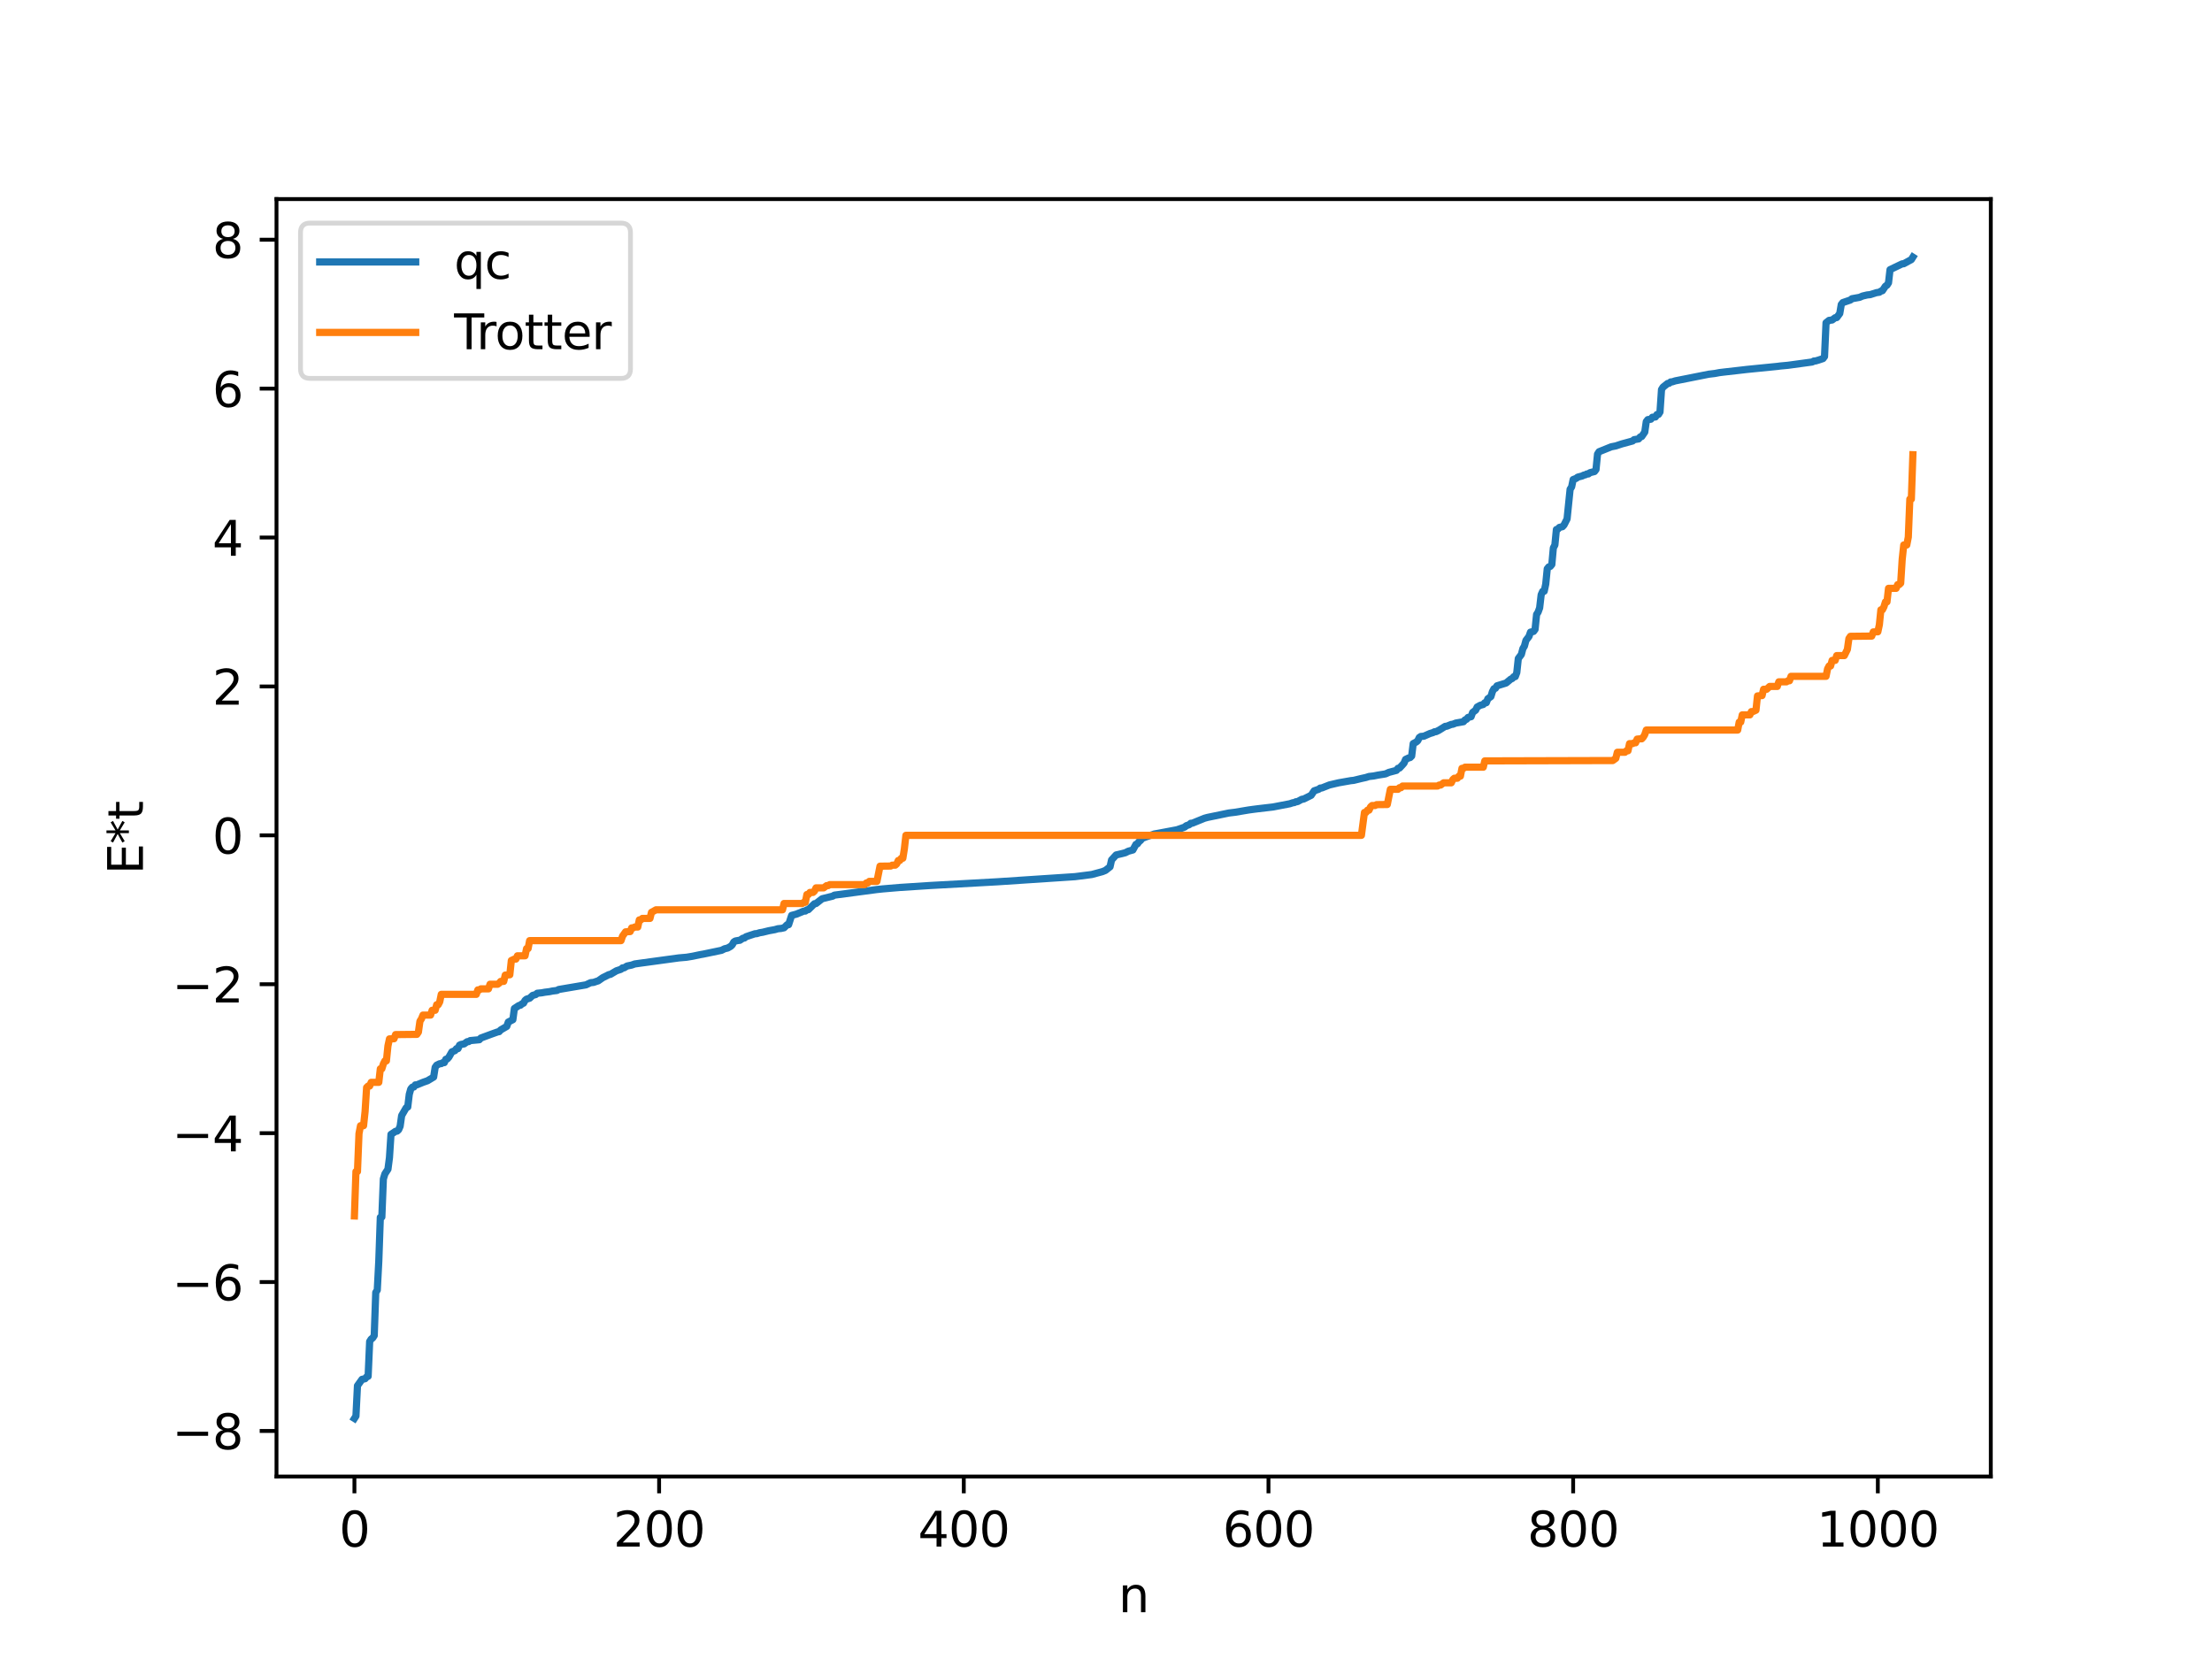 <?xml version="1.0" encoding="utf-8" standalone="no"?>
<!DOCTYPE svg PUBLIC "-//W3C//DTD SVG 1.1//EN"
  "http://www.w3.org/Graphics/SVG/1.1/DTD/svg11.dtd">
<svg xmlns:xlink="http://www.w3.org/1999/xlink" width="460.8pt" height="345.6pt" viewBox="0 0 460.8 345.6" xmlns="http://www.w3.org/2000/svg" version="1.1">
 <defs>
  <style type="text/css">*{stroke-linejoin: round; stroke-linecap: butt}</style>
 </defs>
 <g id="figure_1">
  <g id="patch_1">
   <path d="M 0 345.6 
L 460.8 345.6 
L 460.8 0 
L 0 0 
z
" style="fill: #ffffff"/>
  </g>
  <g id="axes_1">
   <g id="patch_2">
    <path d="M 57.6 307.584 
L 414.72 307.584 
L 414.72 41.472 
L 57.6 41.472 
z
" style="fill: #ffffff"/>
   </g>
   <g id="matplotlib.axis_1">
    <g id="xtick_1">
     <g id="line2d_1">
      <defs>
       <path id="mcf429ecf18" d="M 0 0 
L 0 3.5 
" style="stroke: #000000; stroke-width: 0.8"/>
      </defs>
      <g>
       <use xlink:href="#mcf429ecf18" x="73.833" y="307.584" style="stroke: #000000; stroke-width: 0.8"/>
      </g>
     </g>
     <g id="text_1">
      <!-- 0 -->
      <g transform="translate(70.651 322.182) scale(0.1 -0.1)">
       <defs>
        <path id="DejaVuSans-30" d="M 2034 4250 
Q 1547 4250 1301 3770 
Q 1056 3291 1056 2328 
Q 1056 1369 1301 889 
Q 1547 409 2034 409 
Q 2525 409 2770 889 
Q 3016 1369 3016 2328 
Q 3016 3291 2770 3770 
Q 2525 4250 2034 4250 
z
M 2034 4750 
Q 2819 4750 3233 4129 
Q 3647 3509 3647 2328 
Q 3647 1150 3233 529 
Q 2819 -91 2034 -91 
Q 1250 -91 836 529 
Q 422 1150 422 2328 
Q 422 3509 836 4129 
Q 1250 4750 2034 4750 
z
" transform="scale(0.016)"/>
       </defs>
       <use xlink:href="#DejaVuSans-30"/>
      </g>
     </g>
    </g>
    <g id="xtick_2">
     <g id="line2d_2">
      <g>
       <use xlink:href="#mcf429ecf18" x="137.304" y="307.584" style="stroke: #000000; stroke-width: 0.8"/>
      </g>
     </g>
     <g id="text_2">
      <!-- 200 -->
      <g transform="translate(127.76 322.182) scale(0.1 -0.1)">
       <defs>
        <path id="DejaVuSans-32" d="M 1228 531 
L 3431 531 
L 3431 0 
L 469 0 
L 469 531 
Q 828 903 1448 1529 
Q 2069 2156 2228 2338 
Q 2531 2678 2651 2914 
Q 2772 3150 2772 3378 
Q 2772 3750 2511 3984 
Q 2250 4219 1831 4219 
Q 1534 4219 1204 4116 
Q 875 4013 500 3803 
L 500 4441 
Q 881 4594 1212 4672 
Q 1544 4750 1819 4750 
Q 2544 4750 2975 4387 
Q 3406 4025 3406 3419 
Q 3406 3131 3298 2873 
Q 3191 2616 2906 2266 
Q 2828 2175 2409 1742 
Q 1991 1309 1228 531 
z
" transform="scale(0.016)"/>
       </defs>
       <use xlink:href="#DejaVuSans-32"/>
       <use xlink:href="#DejaVuSans-30" x="63.623"/>
       <use xlink:href="#DejaVuSans-30" x="127.246"/>
      </g>
     </g>
    </g>
    <g id="xtick_3">
     <g id="line2d_3">
      <g>
       <use xlink:href="#mcf429ecf18" x="200.775" y="307.584" style="stroke: #000000; stroke-width: 0.8"/>
      </g>
     </g>
     <g id="text_3">
      <!-- 400 -->
      <g transform="translate(191.231 322.182) scale(0.1 -0.1)">
       <defs>
        <path id="DejaVuSans-34" d="M 2419 4116 
L 825 1625 
L 2419 1625 
L 2419 4116 
z
M 2253 4666 
L 3047 4666 
L 3047 1625 
L 3713 1625 
L 3713 1100 
L 3047 1100 
L 3047 0 
L 2419 0 
L 2419 1100 
L 313 1100 
L 313 1709 
L 2253 4666 
z
" transform="scale(0.016)"/>
       </defs>
       <use xlink:href="#DejaVuSans-34"/>
       <use xlink:href="#DejaVuSans-30" x="63.623"/>
       <use xlink:href="#DejaVuSans-30" x="127.246"/>
      </g>
     </g>
    </g>
    <g id="xtick_4">
     <g id="line2d_4">
      <g>
       <use xlink:href="#mcf429ecf18" x="264.246" y="307.584" style="stroke: #000000; stroke-width: 0.8"/>
      </g>
     </g>
     <g id="text_4">
      <!-- 600 -->
      <g transform="translate(254.702 322.182) scale(0.1 -0.1)">
       <defs>
        <path id="DejaVuSans-36" d="M 2113 2584 
Q 1688 2584 1439 2293 
Q 1191 2003 1191 1497 
Q 1191 994 1439 701 
Q 1688 409 2113 409 
Q 2538 409 2786 701 
Q 3034 994 3034 1497 
Q 3034 2003 2786 2293 
Q 2538 2584 2113 2584 
z
M 3366 4563 
L 3366 3988 
Q 3128 4100 2886 4159 
Q 2644 4219 2406 4219 
Q 1781 4219 1451 3797 
Q 1122 3375 1075 2522 
Q 1259 2794 1537 2939 
Q 1816 3084 2150 3084 
Q 2853 3084 3261 2657 
Q 3669 2231 3669 1497 
Q 3669 778 3244 343 
Q 2819 -91 2113 -91 
Q 1303 -91 875 529 
Q 447 1150 447 2328 
Q 447 3434 972 4092 
Q 1497 4750 2381 4750 
Q 2619 4750 2861 4703 
Q 3103 4656 3366 4563 
z
" transform="scale(0.016)"/>
       </defs>
       <use xlink:href="#DejaVuSans-36"/>
       <use xlink:href="#DejaVuSans-30" x="63.623"/>
       <use xlink:href="#DejaVuSans-30" x="127.246"/>
      </g>
     </g>
    </g>
    <g id="xtick_5">
     <g id="line2d_5">
      <g>
       <use xlink:href="#mcf429ecf18" x="327.717" y="307.584" style="stroke: #000000; stroke-width: 0.8"/>
      </g>
     </g>
     <g id="text_5">
      <!-- 800 -->
      <g transform="translate(318.173 322.182) scale(0.1 -0.1)">
       <defs>
        <path id="DejaVuSans-38" d="M 2034 2216 
Q 1584 2216 1326 1975 
Q 1069 1734 1069 1313 
Q 1069 891 1326 650 
Q 1584 409 2034 409 
Q 2484 409 2743 651 
Q 3003 894 3003 1313 
Q 3003 1734 2745 1975 
Q 2488 2216 2034 2216 
z
M 1403 2484 
Q 997 2584 770 2862 
Q 544 3141 544 3541 
Q 544 4100 942 4425 
Q 1341 4750 2034 4750 
Q 2731 4750 3128 4425 
Q 3525 4100 3525 3541 
Q 3525 3141 3298 2862 
Q 3072 2584 2669 2484 
Q 3125 2378 3379 2068 
Q 3634 1759 3634 1313 
Q 3634 634 3220 271 
Q 2806 -91 2034 -91 
Q 1263 -91 848 271 
Q 434 634 434 1313 
Q 434 1759 690 2068 
Q 947 2378 1403 2484 
z
M 1172 3481 
Q 1172 3119 1398 2916 
Q 1625 2713 2034 2713 
Q 2441 2713 2670 2916 
Q 2900 3119 2900 3481 
Q 2900 3844 2670 4047 
Q 2441 4250 2034 4250 
Q 1625 4250 1398 4047 
Q 1172 3844 1172 3481 
z
" transform="scale(0.016)"/>
       </defs>
       <use xlink:href="#DejaVuSans-38"/>
       <use xlink:href="#DejaVuSans-30" x="63.623"/>
       <use xlink:href="#DejaVuSans-30" x="127.246"/>
      </g>
     </g>
    </g>
    <g id="xtick_6">
     <g id="line2d_6">
      <g>
       <use xlink:href="#mcf429ecf18" x="391.188" y="307.584" style="stroke: #000000; stroke-width: 0.8"/>
      </g>
     </g>
     <g id="text_6">
      <!-- 1000 -->
      <g transform="translate(378.463 322.182) scale(0.1 -0.1)">
       <defs>
        <path id="DejaVuSans-31" d="M 794 531 
L 1825 531 
L 1825 4091 
L 703 3866 
L 703 4441 
L 1819 4666 
L 2450 4666 
L 2450 531 
L 3481 531 
L 3481 0 
L 794 0 
L 794 531 
z
" transform="scale(0.016)"/>
       </defs>
       <use xlink:href="#DejaVuSans-31"/>
       <use xlink:href="#DejaVuSans-30" x="63.623"/>
       <use xlink:href="#DejaVuSans-30" x="127.246"/>
       <use xlink:href="#DejaVuSans-30" x="190.869"/>
      </g>
     </g>
    </g>
    <g id="text_7">
     <!-- n -->
     <g transform="translate(232.991 335.861) scale(0.1 -0.1)">
      <defs>
       <path id="DejaVuSans-6e" d="M 3513 2113 
L 3513 0 
L 2938 0 
L 2938 2094 
Q 2938 2591 2744 2837 
Q 2550 3084 2163 3084 
Q 1697 3084 1428 2787 
Q 1159 2491 1159 1978 
L 1159 0 
L 581 0 
L 581 3500 
L 1159 3500 
L 1159 2956 
Q 1366 3272 1645 3428 
Q 1925 3584 2291 3584 
Q 2894 3584 3203 3211 
Q 3513 2838 3513 2113 
z
" transform="scale(0.016)"/>
      </defs>
      <use xlink:href="#DejaVuSans-6e"/>
     </g>
    </g>
   </g>
   <g id="matplotlib.axis_2">
    <g id="ytick_1">
     <g id="line2d_7">
      <defs>
       <path id="mfc808046a5" d="M 0 0 
L -3.5 0 
" style="stroke: #000000; stroke-width: 0.8"/>
      </defs>
      <g>
       <use xlink:href="#mfc808046a5" x="57.6" y="298.094" style="stroke: #000000; stroke-width: 0.8"/>
      </g>
     </g>
     <g id="text_8">
      <!-- −8 -->
      <g transform="translate(35.858 301.893) scale(0.1 -0.1)">
       <defs>
        <path id="DejaVuSans-2212" d="M 678 2272 
L 4684 2272 
L 4684 1741 
L 678 1741 
L 678 2272 
z
" transform="scale(0.016)"/>
       </defs>
       <use xlink:href="#DejaVuSans-2212"/>
       <use xlink:href="#DejaVuSans-38" x="83.789"/>
      </g>
     </g>
    </g>
    <g id="ytick_2">
     <g id="line2d_8">
      <g>
       <use xlink:href="#mfc808046a5" x="57.6" y="267.074" style="stroke: #000000; stroke-width: 0.8"/>
      </g>
     </g>
     <g id="text_9">
      <!-- −6 -->
      <g transform="translate(35.858 270.874) scale(0.1 -0.1)">
       <use xlink:href="#DejaVuSans-2212"/>
       <use xlink:href="#DejaVuSans-36" x="83.789"/>
      </g>
     </g>
    </g>
    <g id="ytick_3">
     <g id="line2d_9">
      <g>
       <use xlink:href="#mfc808046a5" x="57.6" y="236.055" style="stroke: #000000; stroke-width: 0.8"/>
      </g>
     </g>
     <g id="text_10">
      <!-- −4 -->
      <g transform="translate(35.858 239.854) scale(0.1 -0.1)">
       <use xlink:href="#DejaVuSans-2212"/>
       <use xlink:href="#DejaVuSans-34" x="83.789"/>
      </g>
     </g>
    </g>
    <g id="ytick_4">
     <g id="line2d_10">
      <g>
       <use xlink:href="#mfc808046a5" x="57.6" y="205.036" style="stroke: #000000; stroke-width: 0.8"/>
      </g>
     </g>
     <g id="text_11">
      <!-- −2 -->
      <g transform="translate(35.858 208.835) scale(0.1 -0.1)">
       <use xlink:href="#DejaVuSans-2212"/>
       <use xlink:href="#DejaVuSans-32" x="83.789"/>
      </g>
     </g>
    </g>
    <g id="ytick_5">
     <g id="line2d_11">
      <g>
       <use xlink:href="#mfc808046a5" x="57.6" y="174.017" style="stroke: #000000; stroke-width: 0.8"/>
      </g>
     </g>
     <g id="text_12">
      <!-- 0 -->
      <g transform="translate(44.237 177.816) scale(0.1 -0.1)">
       <use xlink:href="#DejaVuSans-30"/>
      </g>
     </g>
    </g>
    <g id="ytick_6">
     <g id="line2d_12">
      <g>
       <use xlink:href="#mfc808046a5" x="57.6" y="142.997" style="stroke: #000000; stroke-width: 0.8"/>
      </g>
     </g>
     <g id="text_13">
      <!-- 2 -->
      <g transform="translate(44.237 146.796) scale(0.1 -0.1)">
       <use xlink:href="#DejaVuSans-32"/>
      </g>
     </g>
    </g>
    <g id="ytick_7">
     <g id="line2d_13">
      <g>
       <use xlink:href="#mfc808046a5" x="57.6" y="111.978" style="stroke: #000000; stroke-width: 0.8"/>
      </g>
     </g>
     <g id="text_14">
      <!-- 4 -->
      <g transform="translate(44.237 115.777) scale(0.1 -0.1)">
       <use xlink:href="#DejaVuSans-34"/>
      </g>
     </g>
    </g>
    <g id="ytick_8">
     <g id="line2d_14">
      <g>
       <use xlink:href="#mfc808046a5" x="57.6" y="80.959" style="stroke: #000000; stroke-width: 0.8"/>
      </g>
     </g>
     <g id="text_15">
      <!-- 6 -->
      <g transform="translate(44.237 84.758) scale(0.1 -0.1)">
       <use xlink:href="#DejaVuSans-36"/>
      </g>
     </g>
    </g>
    <g id="ytick_9">
     <g id="line2d_15">
      <g>
       <use xlink:href="#mfc808046a5" x="57.6" y="49.939" style="stroke: #000000; stroke-width: 0.8"/>
      </g>
     </g>
     <g id="text_16">
      <!-- 8 -->
      <g transform="translate(44.237 53.739) scale(0.1 -0.1)">
       <use xlink:href="#DejaVuSans-38"/>
      </g>
     </g>
    </g>
    <g id="text_17">
     <!-- E*t -->
     <g transform="translate(29.778 182.148) rotate(-90) scale(0.1 -0.1)">
      <defs>
       <path id="DejaVuSans-45" d="M 628 4666 
L 3578 4666 
L 3578 4134 
L 1259 4134 
L 1259 2753 
L 3481 2753 
L 3481 2222 
L 1259 2222 
L 1259 531 
L 3634 531 
L 3634 0 
L 628 0 
L 628 4666 
z
" transform="scale(0.016)"/>
       <path id="DejaVuSans-2a" d="M 3009 3897 
L 1888 3291 
L 3009 2681 
L 2828 2375 
L 1778 3009 
L 1778 1831 
L 1422 1831 
L 1422 3009 
L 372 2375 
L 191 2681 
L 1313 3291 
L 191 3897 
L 372 4206 
L 1422 3572 
L 1422 4750 
L 1778 4750 
L 1778 3572 
L 2828 4206 
L 3009 3897 
z
" transform="scale(0.016)"/>
       <path id="DejaVuSans-74" d="M 1172 4494 
L 1172 3500 
L 2356 3500 
L 2356 3053 
L 1172 3053 
L 1172 1153 
Q 1172 725 1289 603 
Q 1406 481 1766 481 
L 2356 481 
L 2356 0 
L 1766 0 
Q 1100 0 847 248 
Q 594 497 594 1153 
L 594 3053 
L 172 3053 
L 172 3500 
L 594 3500 
L 594 4494 
L 1172 4494 
z
" transform="scale(0.016)"/>
      </defs>
      <use xlink:href="#DejaVuSans-45"/>
      <use xlink:href="#DejaVuSans-2a" x="63.184"/>
      <use xlink:href="#DejaVuSans-74" x="113.184"/>
     </g>
    </g>
   </g>
   <g id="line2d_16">
    <path d="M 73.833 295.488 
L 74.15 294.99 
L 74.467 288.673 
L 75.42 287.342 
L 76.054 287.215 
L 76.372 286.837 
L 76.689 286.71 
L 77.006 279.463 
L 77.324 278.957 
L 77.641 278.723 
L 77.958 278.225 
L 78.276 269.244 
L 78.593 268.746 
L 78.91 262.7 
L 79.228 253.599 
L 79.545 253.534 
L 79.862 245.598 
L 80.18 244.547 
L 80.815 243.573 
L 81.132 241.164 
L 81.449 236.31 
L 82.084 235.895 
L 82.401 235.668 
L 82.719 235.636 
L 83.036 235.357 
L 83.353 234.625 
L 83.671 232.392 
L 84.623 230.752 
L 84.94 230.614 
L 85.258 227.961 
L 85.575 226.846 
L 85.892 226.479 
L 86.21 226.443 
L 86.527 226 
L 86.844 225.992 
L 88.114 225.469 
L 89.066 225.135 
L 90.335 224.372 
L 90.653 222.346 
L 90.97 221.898 
L 91.605 221.588 
L 91.922 221.571 
L 92.239 221.374 
L 92.557 221.364 
L 92.874 220.667 
L 93.191 220.581 
L 93.509 220.223 
L 94.143 219.115 
L 94.778 218.864 
L 95.096 218.451 
L 95.413 218.445 
L 95.73 217.727 
L 96.048 217.575 
L 96.682 217.462 
L 97.317 217.007 
L 97.634 216.983 
L 97.952 216.773 
L 99.856 216.594 
L 100.173 216.24 
L 102.395 215.421 
L 103.664 214.967 
L 103.981 214.913 
L 104.299 214.557 
L 105.568 213.817 
L 105.886 212.911 
L 106.838 212.417 
L 107.155 210.091 
L 108.107 209.461 
L 108.424 209.401 
L 108.742 209.11 
L 109.059 208.981 
L 109.377 208.404 
L 109.694 208.137 
L 110.329 207.95 
L 110.963 207.359 
L 111.598 207.187 
L 111.915 206.913 
L 112.867 206.818 
L 113.502 206.698 
L 114.454 206.582 
L 115.089 206.448 
L 116.041 206.333 
L 116.358 206.133 
L 122.071 205.163 
L 123.023 204.714 
L 123.658 204.649 
L 124.292 204.428 
L 124.61 204.333 
L 125.562 203.67 
L 126.514 203.198 
L 126.831 203.029 
L 127.148 202.986 
L 128.418 202.235 
L 129.37 201.918 
L 129.687 201.625 
L 130.005 201.62 
L 130.639 201.238 
L 131.591 201.041 
L 132.226 200.811 
L 133.178 200.675 
L 141.429 199.549 
L 143.016 199.413 
L 144.286 199.201 
L 145.872 198.867 
L 146.507 198.759 
L 150.315 197.965 
L 150.95 197.645 
L 151.585 197.494 
L 152.22 197.135 
L 152.537 196.823 
L 152.854 196.252 
L 153.172 196.03 
L 153.806 195.913 
L 154.124 195.876 
L 154.758 195.454 
L 155.076 195.411 
L 155.393 195.148 
L 156.028 194.928 
L 157.297 194.509 
L 157.615 194.504 
L 158.249 194.305 
L 158.884 194.203 
L 160.153 193.889 
L 161.423 193.658 
L 162.058 193.471 
L 162.692 193.415 
L 163.327 193.275 
L 163.962 192.645 
L 164.279 192.631 
L 164.914 190.693 
L 165.866 190.442 
L 167.453 189.795 
L 167.77 189.788 
L 168.087 189.538 
L 168.405 189.494 
L 169.357 188.558 
L 169.674 188.263 
L 169.991 188.222 
L 171.261 187.228 
L 173.482 186.68 
L 173.8 186.477 
L 182.686 185.301 
L 183.955 185.168 
L 187.446 184.874 
L 193.793 184.463 
L 207.757 183.692 
L 223.942 182.623 
L 227.433 182.178 
L 229.654 181.577 
L 230.289 181.319 
L 231.241 180.567 
L 231.558 179.147 
L 232.51 178.102 
L 233.78 177.807 
L 234.415 177.641 
L 235.049 177.326 
L 236.001 177.064 
L 236.636 175.9 
L 236.953 175.78 
L 237.271 175.331 
L 237.588 175.088 
L 237.905 174.66 
L 238.54 174.411 
L 240.444 173.739 
L 241.396 173.569 
L 245.205 172.851 
L 246.791 172.3 
L 247.109 172.018 
L 247.743 171.798 
L 248.061 171.503 
L 248.378 171.489 
L 250.917 170.455 
L 251.552 170.281 
L 255.995 169.364 
L 257.264 169.21 
L 260.12 168.731 
L 261.072 168.601 
L 262.024 168.479 
L 265.198 168.108 
L 268.689 167.438 
L 269.324 167.224 
L 269.641 167.194 
L 269.958 167.017 
L 270.276 167.001 
L 271.228 166.489 
L 271.545 166.47 
L 273.132 165.679 
L 273.767 164.739 
L 274.719 164.415 
L 275.036 164.167 
L 275.353 164.15 
L 276.94 163.521 
L 278.844 163.075 
L 281.383 162.627 
L 282.018 162.559 
L 283.605 162.171 
L 284.557 161.962 
L 285.191 161.757 
L 286.143 161.651 
L 287.096 161.46 
L 288.365 161.263 
L 288.682 161.194 
L 289.317 160.904 
L 290.904 160.483 
L 291.221 160.058 
L 291.539 160.004 
L 292.173 159.325 
L 292.491 158.956 
L 292.808 158.195 
L 293.443 157.897 
L 293.76 157.809 
L 294.077 157.498 
L 294.395 154.905 
L 295.029 154.576 
L 295.347 154.298 
L 295.664 153.637 
L 295.981 153.418 
L 296.616 153.366 
L 297.886 152.803 
L 298.52 152.615 
L 298.838 152.438 
L 299.155 152.423 
L 299.79 152.106 
L 301.059 151.314 
L 301.377 151.292 
L 302.329 150.909 
L 302.646 150.874 
L 303.281 150.626 
L 304.867 150.347 
L 305.185 149.971 
L 305.502 149.84 
L 305.82 149.454 
L 306.454 149.303 
L 306.772 148.42 
L 307.406 147.936 
L 307.724 147.283 
L 308.358 146.929 
L 308.993 146.754 
L 309.31 146.393 
L 309.628 146.387 
L 309.945 145.565 
L 310.58 145.111 
L 310.897 144.081 
L 311.215 143.476 
L 311.532 143.379 
L 311.849 142.869 
L 313.753 142.286 
L 314.705 141.487 
L 315.023 141.35 
L 315.34 140.981 
L 315.658 140.952 
L 315.975 140.116 
L 316.292 137.178 
L 316.927 136.336 
L 317.244 135.115 
L 317.562 134.599 
L 317.879 133.413 
L 318.514 132.587 
L 318.831 131.683 
L 319.466 131.54 
L 319.783 131.111 
L 320.1 128.005 
L 320.418 127.507 
L 320.735 126.631 
L 321.053 123.9 
L 321.37 123.193 
L 321.687 123.162 
L 322.005 121.673 
L 322.322 118.487 
L 322.639 118.095 
L 322.957 117.982 
L 323.274 117.597 
L 323.591 114.132 
L 323.909 113.542 
L 324.226 110.308 
L 324.543 110.218 
L 324.861 109.864 
L 325.496 109.713 
L 325.813 109.359 
L 326.448 108.11 
L 327.082 101.925 
L 327.4 101.427 
L 327.717 99.899 
L 328.352 99.653 
L 328.669 99.396 
L 329.621 99.148 
L 329.939 98.968 
L 330.256 98.919 
L 330.573 98.734 
L 330.891 98.729 
L 331.208 98.469 
L 332.16 98.23 
L 332.477 97.815 
L 332.795 94.601 
L 333.112 94.103 
L 335.651 93.078 
L 336.603 92.891 
L 337.872 92.47 
L 340.094 91.867 
L 340.411 91.589 
L 341.363 91.433 
L 341.681 91.026 
L 341.998 90.935 
L 342.633 90.01 
L 342.95 87.829 
L 343.267 87.418 
L 343.902 87.33 
L 344.22 86.92 
L 344.854 86.862 
L 345.172 86.358 
L 345.489 86.325 
L 345.806 85.827 
L 346.124 81.153 
L 346.441 80.649 
L 347.393 79.889 
L 347.71 79.843 
L 348.028 79.564 
L 348.345 79.55 
L 348.98 79.342 
L 355.962 77.953 
L 357.231 77.802 
L 358.183 77.621 
L 359.135 77.505 
L 362.943 77.072 
L 363.896 76.96 
L 370.243 76.328 
L 370.877 76.244 
L 372.464 76.097 
L 377.542 75.405 
L 377.859 75.207 
L 378.177 75.202 
L 378.811 75.018 
L 379.763 74.698 
L 380.081 74.277 
L 380.398 67.238 
L 381.033 66.74 
L 381.667 66.662 
L 382.302 66.187 
L 382.62 66.158 
L 383.254 65.304 
L 383.572 63.43 
L 383.889 63.035 
L 385.476 62.495 
L 385.793 62.229 
L 387.38 61.943 
L 388.015 61.667 
L 388.967 61.443 
L 389.601 61.377 
L 390.871 60.971 
L 391.505 60.877 
L 391.823 60.644 
L 392.14 60.561 
L 392.775 59.61 
L 393.092 59.415 
L 393.41 58.917 
L 393.727 56.174 
L 396.266 54.958 
L 396.583 54.941 
L 398.17 54.07 
L 398.487 53.568 
L 398.487 53.568 
" clip-path="url(#pee409f71ad)" style="fill: none; stroke: #1f77b4; stroke-width: 1.5; stroke-linecap: square"/>
   </g>
   <g id="line2d_17">
    <path d="M 73.833 253.308 
L 74.15 244.056 
L 74.467 244.056 
L 74.785 236.147 
L 75.102 234.504 
L 75.737 234.504 
L 76.054 231.545 
L 76.372 226.549 
L 76.689 226.243 
L 77.006 226.243 
L 77.324 225.47 
L 78.91 225.47 
L 79.228 222.651 
L 79.545 222.651 
L 79.862 221.631 
L 80.18 221.001 
L 80.497 221.001 
L 80.815 217.884 
L 81.132 216.417 
L 82.084 216.392 
L 82.401 215.524 
L 86.844 215.475 
L 87.162 214.999 
L 87.479 212.741 
L 87.796 212.242 
L 88.114 211.46 
L 89.7 211.46 
L 90.018 210.461 
L 90.653 210.461 
L 90.97 209.301 
L 91.287 209.301 
L 91.605 208.696 
L 91.922 207.142 
L 99.221 207.142 
L 99.539 206.215 
L 99.856 206.215 
L 100.173 205.996 
L 101.76 205.996 
L 102.077 205.036 
L 103.664 205.036 
L 103.981 204.819 
L 104.299 204.445 
L 104.934 204.445 
L 105.251 203.128 
L 106.203 203.062 
L 106.52 200.09 
L 107.155 199.796 
L 107.472 199.796 
L 107.79 199.112 
L 109.377 199.112 
L 109.694 197.61 
L 110.011 197.61 
L 110.329 195.951 
L 129.37 195.95 
L 129.687 195.008 
L 130.322 194.121 
L 131.274 194.064 
L 131.591 193.293 
L 131.909 193.293 
L 132.226 193.117 
L 132.861 193.117 
L 133.178 191.632 
L 133.496 191.632 
L 133.813 191.321 
L 135.4 191.321 
L 135.717 190.055 
L 136.669 189.526 
L 163.01 189.526 
L 163.327 188.212 
L 167.135 188.212 
L 167.453 187.972 
L 167.77 187.972 
L 168.087 186.345 
L 168.405 186.345 
L 168.722 185.911 
L 169.357 185.911 
L 169.674 185.631 
L 169.991 184.96 
L 171.578 184.96 
L 172.213 184.487 
L 172.53 184.487 
L 172.848 184.286 
L 180.147 184.286 
L 180.464 183.941 
L 180.781 183.941 
L 181.099 183.602 
L 182.686 183.602 
L 183.32 180.441 
L 185.542 180.413 
L 185.859 180.229 
L 186.494 180.229 
L 186.811 179.952 
L 187.129 179.256 
L 187.446 179.256 
L 187.763 178.786 
L 188.081 178.786 
L 188.398 176.82 
L 188.715 174.017 
L 283.605 174.017 
L 284.239 169.248 
L 284.557 169.248 
L 284.874 168.777 
L 285.191 168.777 
L 285.509 168.081 
L 285.826 167.804 
L 286.461 167.804 
L 286.778 167.62 
L 289 167.592 
L 289.634 164.431 
L 291.221 164.431 
L 291.539 164.092 
L 291.856 164.092 
L 292.173 163.747 
L 299.472 163.747 
L 299.79 163.546 
L 300.107 163.546 
L 300.742 163.073 
L 302.329 163.073 
L 302.646 162.402 
L 302.963 162.122 
L 303.598 162.122 
L 303.915 161.688 
L 304.233 161.688 
L 304.55 160.061 
L 304.867 160.061 
L 305.185 159.821 
L 308.993 159.821 
L 309.31 158.507 
L 335.968 158.435 
L 336.603 157.978 
L 336.92 156.712 
L 338.507 156.712 
L 338.824 156.401 
L 339.142 156.401 
L 339.459 154.916 
L 340.094 154.916 
L 340.411 154.74 
L 340.729 154.74 
L 341.046 153.969 
L 341.681 153.912 
L 341.998 153.912 
L 342.315 153.569 
L 342.633 153.025 
L 342.95 152.083 
L 361.991 152.083 
L 362.309 150.423 
L 362.626 150.423 
L 362.943 148.921 
L 364.53 148.921 
L 364.848 148.237 
L 365.165 148.237 
L 365.8 147.943 
L 366.117 144.971 
L 367.069 144.905 
L 367.386 143.588 
L 368.021 143.588 
L 368.656 142.997 
L 370.243 142.997 
L 370.56 142.037 
L 372.147 142.037 
L 372.464 141.818 
L 372.781 141.818 
L 373.099 140.891 
L 380.398 140.891 
L 380.715 139.337 
L 381.033 138.732 
L 381.35 138.732 
L 381.667 137.572 
L 382.302 137.572 
L 382.62 136.573 
L 384.206 136.573 
L 384.841 135.292 
L 385.158 133.034 
L 385.476 132.558 
L 389.919 132.509 
L 390.236 131.641 
L 391.188 131.616 
L 391.505 130.149 
L 391.823 127.032 
L 392.14 127.032 
L 392.458 126.402 
L 392.775 125.382 
L 393.092 125.382 
L 393.41 122.563 
L 394.996 122.563 
L 395.314 121.79 
L 395.631 121.79 
L 395.948 121.484 
L 396.266 116.488 
L 396.583 113.529 
L 397.218 113.529 
L 397.535 111.886 
L 397.853 103.977 
L 398.17 103.977 
L 398.487 94.725 
L 398.487 94.725 
" clip-path="url(#pee409f71ad)" style="fill: none; stroke: #ff7f0e; stroke-width: 1.5; stroke-linecap: square"/>
   </g>
   <g id="patch_3">
    <path d="M 57.6 307.584 
L 57.6 41.472 
" style="fill: none; stroke: #000000; stroke-width: 0.8; stroke-linejoin: miter; stroke-linecap: square"/>
   </g>
   <g id="patch_4">
    <path d="M 414.72 307.584 
L 414.72 41.472 
" style="fill: none; stroke: #000000; stroke-width: 0.8; stroke-linejoin: miter; stroke-linecap: square"/>
   </g>
   <g id="patch_5">
    <path d="M 57.6 307.584 
L 414.72 307.584 
" style="fill: none; stroke: #000000; stroke-width: 0.8; stroke-linejoin: miter; stroke-linecap: square"/>
   </g>
   <g id="patch_6">
    <path d="M 57.6 41.472 
L 414.72 41.472 
" style="fill: none; stroke: #000000; stroke-width: 0.8; stroke-linejoin: miter; stroke-linecap: square"/>
   </g>
   <g id="legend_1">
    <g id="patch_7">
     <path d="M 64.6 78.828 
L 129.342 78.828 
Q 131.342 78.828 131.342 76.828 
L 131.342 48.472 
Q 131.342 46.472 129.342 46.472 
L 64.6 46.472 
Q 62.6 46.472 62.6 48.472 
L 62.6 76.828 
Q 62.6 78.828 64.6 78.828 
z
" style="fill: #ffffff; opacity: 0.8; stroke: #cccccc; stroke-linejoin: miter"/>
    </g>
    <g id="line2d_18">
     <path d="M 66.6 54.57 
L 76.6 54.57 
L 86.6 54.57 
" style="fill: none; stroke: #1f77b4; stroke-width: 1.5; stroke-linecap: square"/>
    </g>
    <g id="text_18">
     <!-- qc -->
     <g transform="translate(94.6 58.07) scale(0.1 -0.1)">
      <defs>
       <path id="DejaVuSans-71" d="M 947 1747 
Q 947 1113 1208 752 
Q 1469 391 1925 391 
Q 2381 391 2643 752 
Q 2906 1113 2906 1747 
Q 2906 2381 2643 2742 
Q 2381 3103 1925 3103 
Q 1469 3103 1208 2742 
Q 947 2381 947 1747 
z
M 2906 525 
Q 2725 213 2448 61 
Q 2172 -91 1784 -91 
Q 1150 -91 751 415 
Q 353 922 353 1747 
Q 353 2572 751 3078 
Q 1150 3584 1784 3584 
Q 2172 3584 2448 3432 
Q 2725 3281 2906 2969 
L 2906 3500 
L 3481 3500 
L 3481 -1331 
L 2906 -1331 
L 2906 525 
z
" transform="scale(0.016)"/>
       <path id="DejaVuSans-63" d="M 3122 3366 
L 3122 2828 
Q 2878 2963 2633 3030 
Q 2388 3097 2138 3097 
Q 1578 3097 1268 2742 
Q 959 2388 959 1747 
Q 959 1106 1268 751 
Q 1578 397 2138 397 
Q 2388 397 2633 464 
Q 2878 531 3122 666 
L 3122 134 
Q 2881 22 2623 -34 
Q 2366 -91 2075 -91 
Q 1284 -91 818 406 
Q 353 903 353 1747 
Q 353 2603 823 3093 
Q 1294 3584 2113 3584 
Q 2378 3584 2631 3529 
Q 2884 3475 3122 3366 
z
" transform="scale(0.016)"/>
      </defs>
      <use xlink:href="#DejaVuSans-71"/>
      <use xlink:href="#DejaVuSans-63" x="63.477"/>
     </g>
    </g>
    <g id="line2d_19">
     <path d="M 66.6 69.249 
L 76.6 69.249 
L 86.6 69.249 
" style="fill: none; stroke: #ff7f0e; stroke-width: 1.5; stroke-linecap: square"/>
    </g>
    <g id="text_19">
     <!-- Trotter -->
     <g transform="translate(94.6 72.749) scale(0.1 -0.1)">
      <defs>
       <path id="DejaVuSans-54" d="M -19 4666 
L 3928 4666 
L 3928 4134 
L 2272 4134 
L 2272 0 
L 1638 0 
L 1638 4134 
L -19 4134 
L -19 4666 
z
" transform="scale(0.016)"/>
       <path id="DejaVuSans-72" d="M 2631 2963 
Q 2534 3019 2420 3045 
Q 2306 3072 2169 3072 
Q 1681 3072 1420 2755 
Q 1159 2438 1159 1844 
L 1159 0 
L 581 0 
L 581 3500 
L 1159 3500 
L 1159 2956 
Q 1341 3275 1631 3429 
Q 1922 3584 2338 3584 
Q 2397 3584 2469 3576 
Q 2541 3569 2628 3553 
L 2631 2963 
z
" transform="scale(0.016)"/>
       <path id="DejaVuSans-6f" d="M 1959 3097 
Q 1497 3097 1228 2736 
Q 959 2375 959 1747 
Q 959 1119 1226 758 
Q 1494 397 1959 397 
Q 2419 397 2687 759 
Q 2956 1122 2956 1747 
Q 2956 2369 2687 2733 
Q 2419 3097 1959 3097 
z
M 1959 3584 
Q 2709 3584 3137 3096 
Q 3566 2609 3566 1747 
Q 3566 888 3137 398 
Q 2709 -91 1959 -91 
Q 1206 -91 779 398 
Q 353 888 353 1747 
Q 353 2609 779 3096 
Q 1206 3584 1959 3584 
z
" transform="scale(0.016)"/>
       <path id="DejaVuSans-65" d="M 3597 1894 
L 3597 1613 
L 953 1613 
Q 991 1019 1311 708 
Q 1631 397 2203 397 
Q 2534 397 2845 478 
Q 3156 559 3463 722 
L 3463 178 
Q 3153 47 2828 -22 
Q 2503 -91 2169 -91 
Q 1331 -91 842 396 
Q 353 884 353 1716 
Q 353 2575 817 3079 
Q 1281 3584 2069 3584 
Q 2775 3584 3186 3129 
Q 3597 2675 3597 1894 
z
M 3022 2063 
Q 3016 2534 2758 2815 
Q 2500 3097 2075 3097 
Q 1594 3097 1305 2825 
Q 1016 2553 972 2059 
L 3022 2063 
z
" transform="scale(0.016)"/>
      </defs>
      <use xlink:href="#DejaVuSans-54"/>
      <use xlink:href="#DejaVuSans-72" x="46.334"/>
      <use xlink:href="#DejaVuSans-6f" x="85.197"/>
      <use xlink:href="#DejaVuSans-74" x="146.379"/>
      <use xlink:href="#DejaVuSans-74" x="185.588"/>
      <use xlink:href="#DejaVuSans-65" x="224.797"/>
      <use xlink:href="#DejaVuSans-72" x="286.32"/>
     </g>
    </g>
   </g>
  </g>
 </g>
 <defs>
  <clipPath id="pee409f71ad">
   <rect x="57.6" y="41.472" width="357.12" height="266.112"/>
  </clipPath>
 </defs>
</svg>

